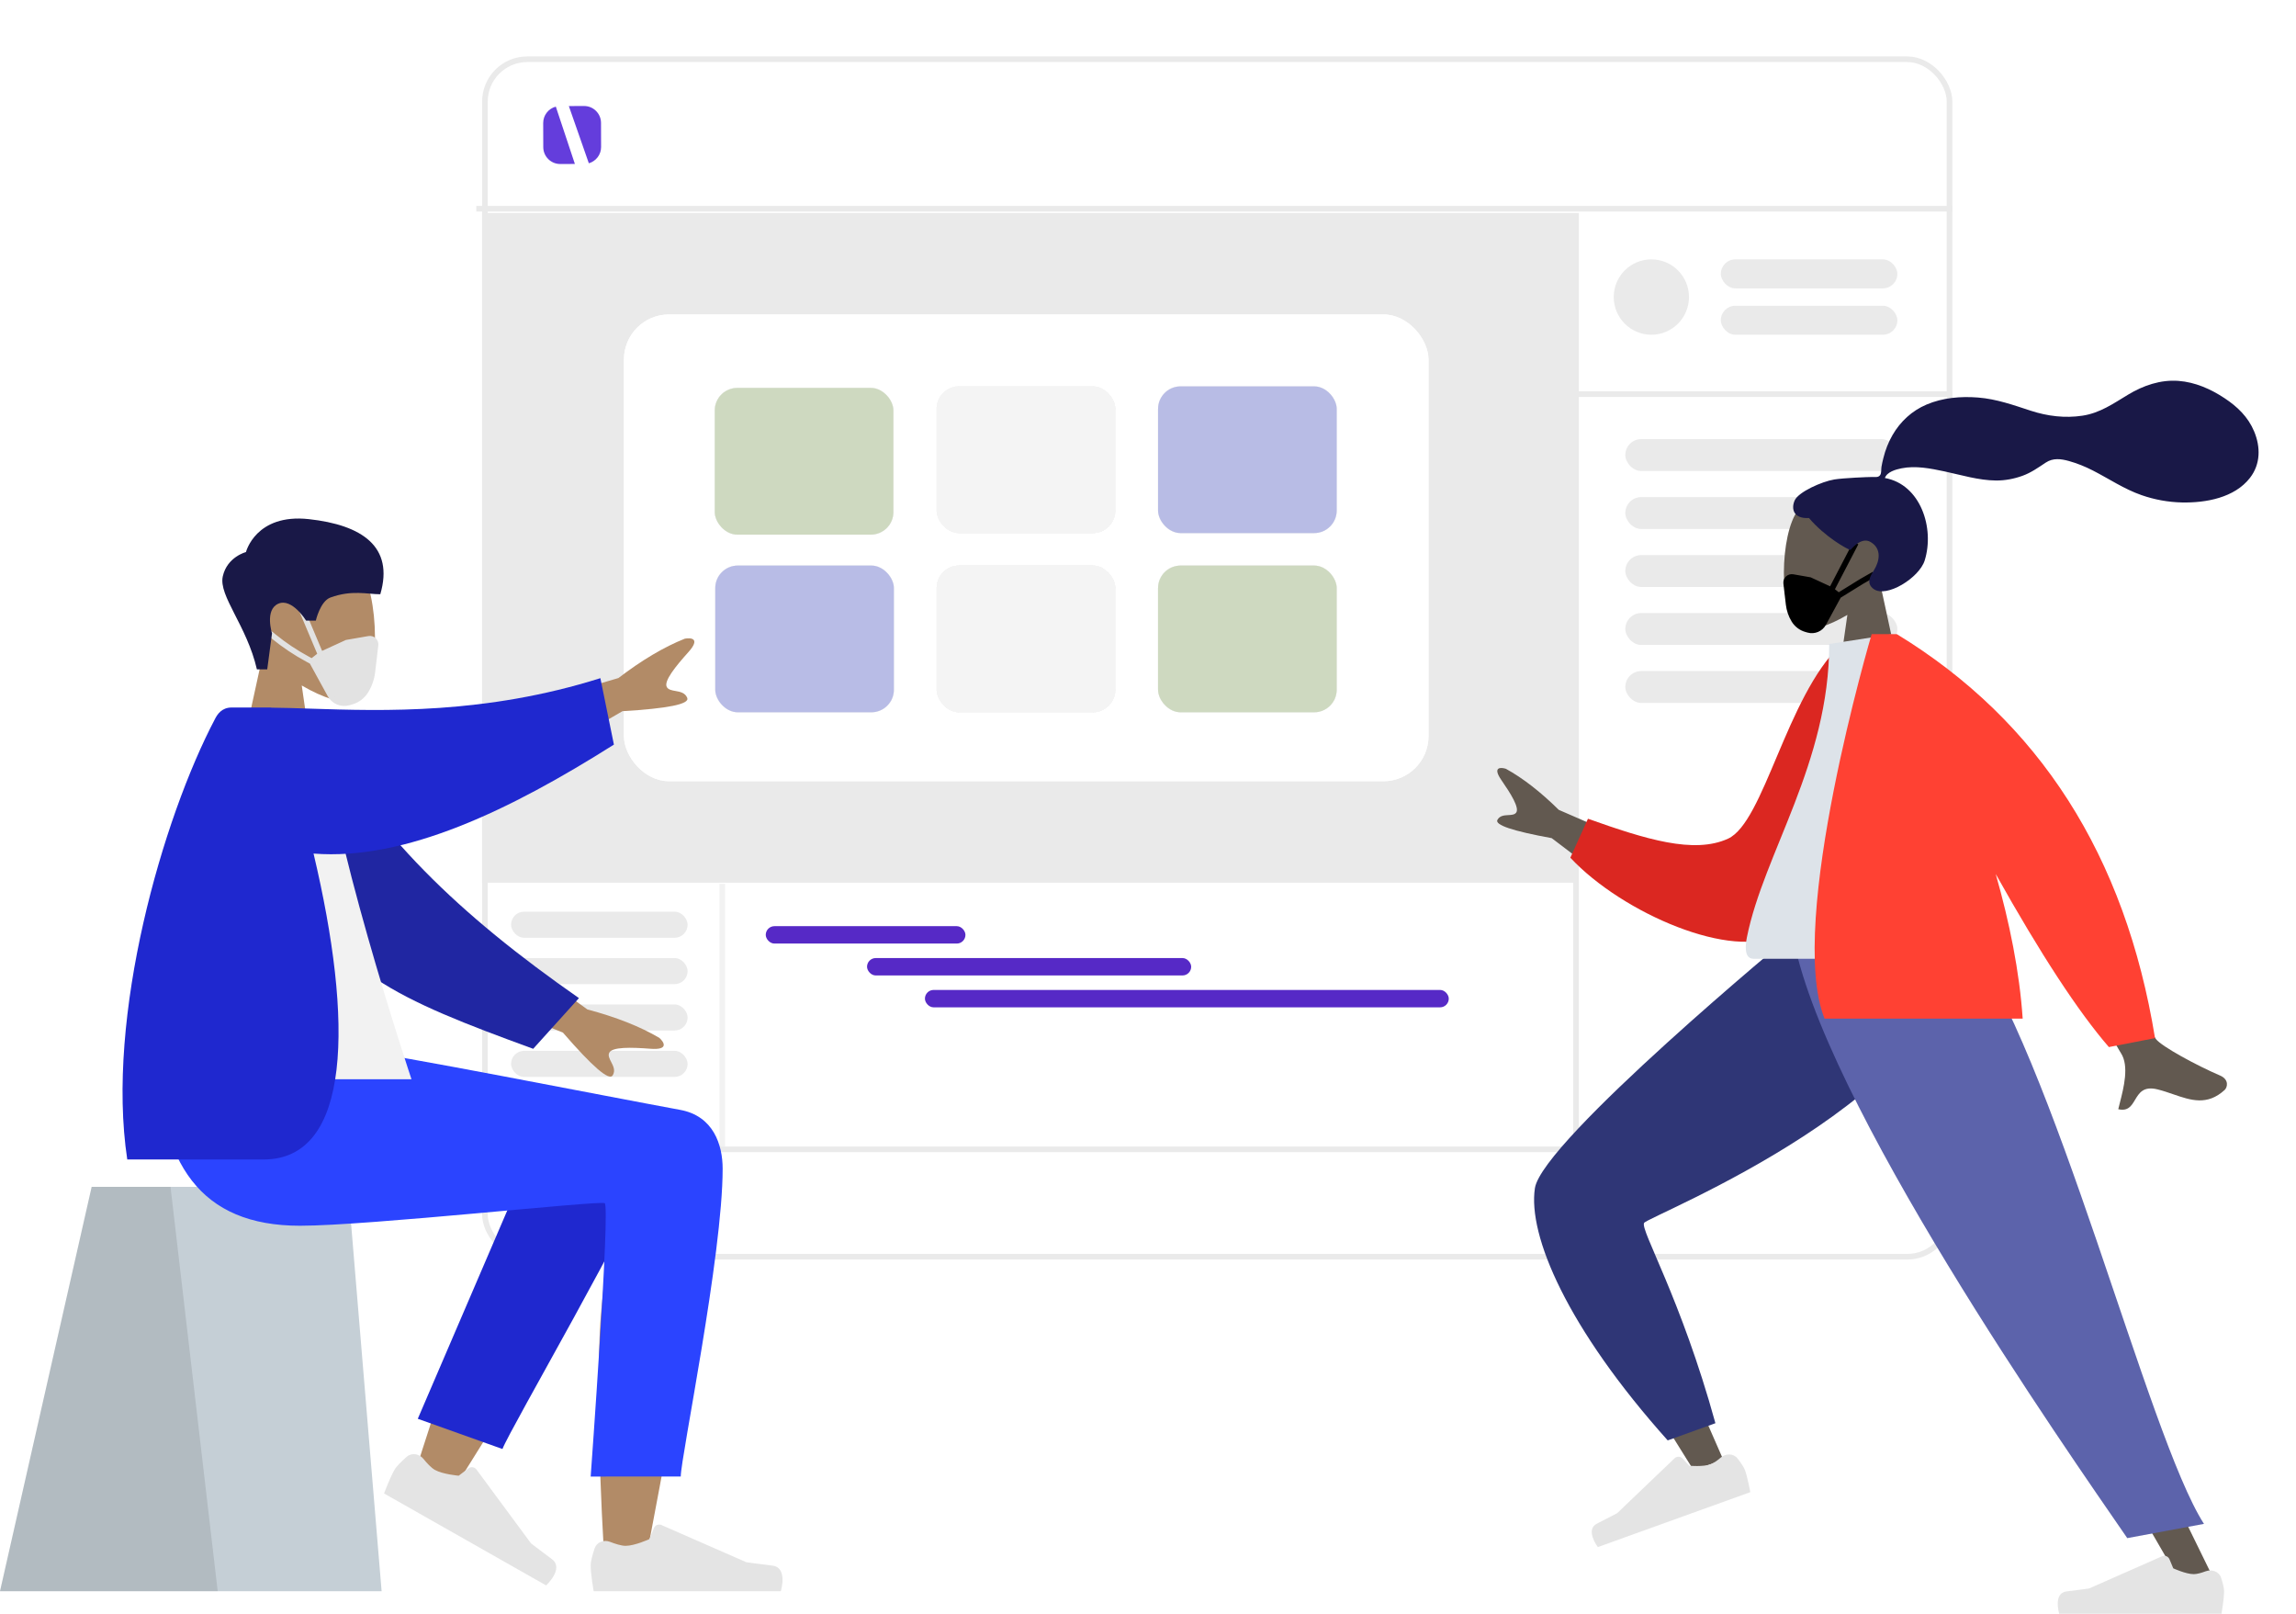 <svg width="407" height="286" viewBox="0 0 407 286" fill="none" xmlns="http://www.w3.org/2000/svg">
<g filter="url(#filter0_d)">
<rect x="85.463" y="10" width="260.62" height="213.225" rx="8" fill="white"/>
<rect x="85.963" y="10.5" width="259.62" height="212.225" rx="7.5" stroke="#EAEAEA"/>
</g>
<rect x="288.11" y="77.821" width="48.225" height="5.652" rx="2.826" fill="#EAEAEA"/>
<rect x="288.11" y="88.097" width="48.225" height="5.652" rx="2.826" fill="#EAEAEA"/>
<rect x="288.11" y="98.373" width="48.225" height="5.652" rx="2.826" fill="#EAEAEA"/>
<rect x="288.11" y="108.649" width="48.225" height="5.652" rx="2.826" fill="#EAEAEA"/>
<rect x="288.11" y="118.925" width="48.225" height="5.652" rx="2.826" fill="#EAEAEA"/>
<path fill-rule="evenodd" clip-rule="evenodd" d="M98.527 18.898C97.236 19.237 96.285 20.413 96.29 21.81L96.303 26.075C96.308 27.732 97.655 29.071 99.312 29.066L101.908 29.057L98.527 18.898ZM104.38 28.937L100.836 18.796L103.53 18.787C105.186 18.782 106.534 20.121 106.539 21.778L106.552 26.043C106.557 27.416 105.638 28.577 104.38 28.937Z" fill="#643DDC"/>
<rect x="85.463" y="37.745" width="193.413" height="118.687" fill="#EAEAEA"/>
<line x1="84.435" y1="36.988" x2="346.085" y2="36.988" stroke="#EAEAEA"/>
<line x1="279.376" y1="37.745" x2="279.376" y2="223.226" stroke="#EAEAEA"/>
<line x1="279.389" y1="203.688" x2="84.95" y2="203.688" stroke="#EAEAEA"/>
<line x1="346.084" y1="69.843" x2="278.875" y2="69.843" stroke="#EAEAEA"/>
<rect x="135.74" y="164.139" width="35.399" height="3.083" rx="1.541" fill="#5629C6"/>
<rect x="153.696" y="169.791" width="57.459" height="3.083" rx="1.541" fill="#5629C6"/>
<rect x="163.957" y="175.442" width="92.859" height="3.083" rx="1.541" fill="#5629C6"/>
<line y1="-0.5" x2="46.548" y2="-0.5" transform="matrix(0 1 -1 0 127.532 156.64)" stroke="#F2F2F2"/>
<rect x="90.594" y="161.57" width="31.295" height="4.624" rx="2.312" fill="#EAEAEA"/>
<rect x="90.594" y="169.791" width="31.295" height="4.624" rx="2.312" fill="#EAEAEA"/>
<rect x="90.594" y="178.011" width="31.295" height="4.624" rx="2.312" fill="#EAEAEA"/>
<rect x="90.594" y="186.232" width="31.295" height="4.624" rx="2.312" fill="#EAEAEA"/>
<ellipse cx="292.728" cy="52.645" rx="6.669" ry="6.679" fill="#EAEAEA"/>
<rect x="305.041" y="45.966" width="31.295" height="5.138" rx="2.569" fill="#EAEAEA"/>
<rect x="305.041" y="54.187" width="31.295" height="5.138" rx="2.569" fill="#EAEAEA"/>
<rect x="110.602" y="55.728" width="142.623" height="82.721" rx="8" fill="white"/>
<rect x="124.099" y="69.249" width="31.668" height="26.003" rx="4" fill="#F4F4F4"/>
<rect x="124.099" y="69.249" width="31.668" height="26.003" rx="4" fill="#F4F4F4"/>
<rect x="124.099" y="69.249" width="31.668" height="26.003" rx="4" fill="#F4F4F4"/>
<rect x="124.099" y="69.249" width="31.668" height="26.003" rx="4" fill="#F4F4F4"/>
<rect x="124.099" y="69.249" width="31.668" height="26.003" rx="4" fill="#F4F4F4"/>
<rect x="110.602" y="55.728" width="142.623" height="82.721" rx="8" fill="white"/>
<rect x="126.701" y="68.746" width="31.668" height="26.003" rx="4" fill="#F4F4F4"/>
<rect x="126.701" y="68.746" width="31.668" height="26.003" rx="4" fill="#F4F4F4"/>
<rect x="126.701" y="68.746" width="31.668" height="26.003" rx="4" fill="#F4F4F4"/>
<rect x="126.701" y="68.746" width="31.668" height="26.003" rx="4" fill="#F4F4F4"/>
<rect x="126.701" y="68.746" width="31.668" height="26.003" rx="4" fill="#CED9C0"/>
<rect x="166.035" y="68.473" width="31.668" height="26.003" rx="4" fill="#F4F4F4"/>
<rect x="166.035" y="68.473" width="31.668" height="26.003" rx="4" fill="#F4F4F4"/>
<rect x="166.035" y="68.473" width="31.668" height="26.003" rx="4" fill="#F4F4F4"/>
<rect x="166.035" y="68.473" width="31.668" height="26.003" rx="4" fill="#F4F4F4"/>
<rect x="166.035" y="68.473" width="31.668" height="26.003" rx="4" fill="#F4F4F4"/>
<rect x="205.283" y="68.473" width="31.668" height="26.003" rx="4" fill="#F4F4F4"/>
<rect x="205.283" y="68.473" width="31.668" height="26.003" rx="4" fill="#F4F4F4"/>
<rect x="205.283" y="68.473" width="31.668" height="26.003" rx="4" fill="#F4F4F4"/>
<rect x="205.283" y="68.473" width="31.668" height="26.003" rx="4" fill="#F4F4F4"/>
<rect x="205.283" y="68.473" width="31.668" height="26.003" rx="4" fill="#B8BCE5"/>
<rect x="205.283" y="100.23" width="31.668" height="26.003" rx="4" fill="#F4F4F4"/>
<rect x="205.283" y="100.23" width="31.668" height="26.003" rx="4" fill="#F4F4F4"/>
<rect x="205.283" y="100.23" width="31.668" height="26.003" rx="4" fill="#F4F4F4"/>
<rect x="205.283" y="100.23" width="31.668" height="26.003" rx="4" fill="#F4F4F4"/>
<rect x="205.283" y="100.23" width="31.668" height="26.003" rx="4" fill="#CED9C0"/>
<rect x="166.035" y="100.23" width="31.668" height="26.003" rx="4" fill="#F4F4F4"/>
<rect x="166.035" y="100.23" width="31.668" height="26.003" rx="4" fill="#F4F4F4"/>
<rect x="166.035" y="100.23" width="31.668" height="26.003" rx="4" fill="#F4F4F4"/>
<rect x="166.035" y="100.23" width="31.668" height="26.003" rx="4" fill="#F4F4F4"/>
<rect x="166.035" y="100.23" width="31.668" height="26.003" rx="4" fill="#F4F4F4"/>
<rect x="126.788" y="100.23" width="31.668" height="26.003" rx="4" fill="#F4F4F4"/>
<rect x="126.788" y="100.23" width="31.668" height="26.003" rx="4" fill="#F4F4F4"/>
<rect x="126.788" y="100.23" width="31.668" height="26.003" rx="4" fill="#F4F4F4"/>
<rect x="126.788" y="100.23" width="31.668" height="26.003" rx="4" fill="#F4F4F4"/>
<rect x="126.788" y="100.23" width="31.668" height="26.003" rx="4" fill="#B8BCE6"/>
<path fill-rule="evenodd" clip-rule="evenodd" d="M327.473 108.975C324.17 110.945 320.925 111.897 319.402 111.509C315.583 110.534 315.231 96.707 318.187 91.255C321.142 85.804 336.335 83.428 337.101 94.229C337.367 97.977 335.776 101.323 333.426 104.053L337.64 123.488H325.4L327.473 108.975Z" fill="#625950"/>
<path d="M316.63 103.37C316.553 102.706 317.137 102.154 317.796 102.269L320.81 102.796L324.635 104.562L325.91 105.572L323.233 110.492C322.711 111.451 321.594 111.922 320.542 111.624L320.164 111.517C319.268 111.264 318.502 110.681 318.019 109.885C317.506 109.038 317.181 108.091 317.066 107.107L316.63 103.37Z" fill="black"/>
<path d="M324.635 104.562L328.97 96.235M324.635 104.562L325.91 105.572M324.635 104.562L320.81 102.796L317.796 102.269C317.137 102.154 316.553 102.706 316.63 103.37L317.066 107.107C317.181 108.091 317.506 109.038 318.019 109.885V109.885C318.502 110.681 319.268 111.264 320.164 111.517L320.542 111.624C321.594 111.922 322.711 111.451 323.233 110.492L325.91 105.572M325.91 105.572L329.99 103.048L332.2 101.783" stroke="black"/>
<path fill-rule="evenodd" clip-rule="evenodd" d="M325.163 84.973C326.776 84.711 331.12 84.531 331.921 84.531C332.433 84.531 332.988 84.647 333.291 84.182C333.539 83.801 333.448 83.157 333.522 82.715C333.608 82.201 333.731 81.694 333.854 81.189C334.206 79.75 334.738 78.381 335.482 77.096C336.879 74.685 338.925 72.797 341.507 71.698C344.359 70.485 347.587 70.207 350.655 70.453C353.938 70.716 356.91 71.789 360.01 72.798C362.963 73.76 366.057 74.138 369.147 73.669C372.259 73.196 374.611 71.526 377.237 69.942C379.925 68.319 382.996 67.258 386.174 67.502C389.14 67.73 391.874 68.942 394.326 70.561C396.621 72.076 398.514 73.898 399.583 76.463C400.733 79.222 400.732 82.251 398.841 84.689C396.1 88.224 391.011 89.138 386.778 89.047C384.329 88.994 381.924 88.552 379.612 87.747C376.529 86.674 373.865 84.855 370.98 83.379C369.626 82.687 368.227 82.118 366.761 81.708C365.337 81.311 363.936 81.128 362.647 81.979C361.284 82.879 360.062 83.763 358.503 84.327C357.007 84.867 355.422 85.169 353.828 85.157C350.727 85.134 347.67 84.177 344.658 83.537C342.202 83.015 339.574 82.494 337.07 82.996C336.025 83.206 334.499 83.638 334.122 84.713C340.473 85.852 342.968 93.626 341.177 99.332C340.211 102.412 334.401 106.013 332.143 104.394C330.712 103.368 331.58 102.021 332.143 101.132C333.219 99.43 333.588 97.243 331.595 96.057C329.877 95.035 328.07 97.463 328.036 97.46C327.563 97.423 323.482 95.139 320.67 91.806C317.896 91.969 317.475 90.158 318.138 88.678C318.8 87.198 322.934 85.335 325.163 84.973Z" fill="#191847"/>
<path fill-rule="evenodd" clip-rule="evenodd" d="M347.512 165.378C346.592 177.798 287.351 214.365 287.005 215.391C286.775 216.075 305.445 258.634 305.445 258.634L300.266 260.626C300.266 260.626 271.629 215.553 273.1 210.75C275.206 203.874 319.065 165.51 319.065 165.51L347.512 165.378Z" fill="#625950"/>
<path fill-rule="evenodd" clip-rule="evenodd" d="M304.082 252.227L295.627 255.273C277.799 235.366 270.81 218.942 272.085 210.573C273.359 202.204 317.891 165.408 317.891 165.408L348.118 165.408C347.087 194.172 292.177 215.501 291.443 216.727C290.708 217.952 297.936 229.957 304.082 252.227Z" fill="#2F3676"/>
<path fill-rule="evenodd" clip-rule="evenodd" d="M305.043 258.309C305.93 257.557 307.287 257.56 308.008 258.48C308.561 259.187 309.115 259.979 309.323 260.546C309.795 261.828 310.268 264.445 310.268 264.445C308.765 264.987 283.238 274.181 283.238 274.181C283.238 274.181 280.917 271.113 283.086 270.021C285.255 268.928 286.675 268.166 286.675 268.166L296.84 258.443C297.244 258.056 297.891 258.078 298.272 258.491L299.451 259.769C299.451 259.769 301.91 259.982 303.223 259.509C303.767 259.313 304.44 258.82 305.043 258.309Z" fill="#E4E4E4"/>
<path fill-rule="evenodd" clip-rule="evenodd" d="M340.7 165.378L367.09 228.075L393.028 281.079H386.909L319.956 165.378H340.7Z" fill="#625950"/>
<path fill-rule="evenodd" clip-rule="evenodd" d="M391.006 278.463C392.098 278.057 393.368 278.52 393.727 279.628C394.003 280.48 394.25 281.412 394.25 282.016C394.25 283.381 393.79 286 393.79 286C392.19 286 365.025 286 365.025 286C365.025 286 363.904 282.332 366.32 282.039C368.736 281.747 370.334 281.511 370.334 281.511L383.248 275.813C383.761 275.587 384.36 275.827 384.575 276.344L385.242 277.944C385.242 277.944 387.478 278.977 388.876 278.977C389.456 278.977 390.262 278.74 391.006 278.463Z" fill="#E4E4E4"/>
<path fill-rule="evenodd" clip-rule="evenodd" d="M390.686 270.068L377.088 272.592C366.574 257.295 322.574 194.575 317.75 165.378H348.021C364.132 186.485 380.664 254.519 390.686 270.068Z" fill="#5C63AB"/>
<path fill-rule="evenodd" clip-rule="evenodd" d="M276.32 143.527L294.8 151.558L288.899 159.038L275.059 148.538C268.146 147.281 264.94 146.202 265.441 145.299C265.864 144.538 266.649 144.495 267.373 144.456C267.937 144.425 268.464 144.396 268.751 144.032C269.408 143.199 267.787 140.628 266.144 138.253C264.501 135.878 266.041 135.964 266.942 136.248C269.957 137.908 273.083 140.334 276.32 143.527ZM359.06 155.822L369.511 153.77C376.598 172.256 380.824 182.387 382.187 184.161C383.187 185.463 389.353 188.814 393.526 190.604C395.201 191.323 394.841 192.723 394.35 193.172C391.251 195.998 388.37 195.008 385.234 193.929C384.326 193.617 383.397 193.297 382.435 193.061C379.944 192.449 379.187 193.716 378.47 194.914C377.836 195.974 377.235 196.98 375.493 196.578C375.572 196.24 375.669 195.861 375.774 195.452C376.453 192.807 377.455 188.907 375.969 186.641C375.206 185.478 369.57 175.205 359.06 155.822Z" fill="#625950"/>
<path fill-rule="evenodd" clip-rule="evenodd" d="M330.656 115.076L326.246 114.327C316.64 123.548 312.72 145.701 306.319 148.633C300.267 151.406 291.687 148.723 281.489 145.1L278.366 152.006C287.632 161.926 307.372 170.307 315.373 165.522C328.166 157.873 331.119 130.551 330.656 115.076Z" fill="#DB2721"/>
<path fill-rule="evenodd" clip-rule="evenodd" d="M349.88 169.92C349.88 169.92 323.356 169.92 310.859 169.92C309.076 169.92 309.412 167.372 309.67 166.086C312.645 151.248 324.257 135.253 324.257 114.131L335.513 112.385C344.822 127.202 348.042 145.445 349.88 169.92Z" fill="#DDE3E9"/>
<path fill-rule="evenodd" clip-rule="evenodd" d="M336.11 112.385H336.239C361.484 127.78 376.741 151.645 382.01 183.98L373.831 185.566C368.413 179.319 361.727 169.096 353.772 154.897C356.213 163.45 357.994 172.223 358.55 180.519H323.425C316.625 163.513 331.782 112.385 331.782 112.385H334.207H336.11Z" fill="#FF4133"/>
<path fill-rule="evenodd" clip-rule="evenodd" d="M53.491 121.484C57.3 123.74 61.043 124.829 62.8 124.385C67.206 123.269 67.611 107.436 64.202 101.194C60.793 94.952 43.27 92.231 42.386 104.598C42.08 108.891 43.914 112.721 46.625 115.847L41.765 138.102H55.882L53.491 121.484Z" fill="#B28B67"/>
<path d="M66.564 114.318C66.642 113.654 66.059 113.102 65.4 113.216L61.471 113.897L56.838 116.02L55.294 117.232L58.532 123.136C59.168 124.295 60.518 124.863 61.791 124.506L62.269 124.372C63.344 124.07 64.265 123.373 64.847 122.421V122.421C65.471 121.4 65.866 120.255 66.006 119.067L66.564 114.318Z" fill="#E2E2E2"/>
<path d="M56.838 116.02L53.235 107.473M56.838 116.02L55.294 117.232M56.838 116.02L61.471 113.897L65.4 113.216C66.059 113.102 66.642 113.654 66.564 114.318L66.006 119.067C65.866 120.255 65.471 121.4 64.847 122.421V122.421C64.265 123.373 63.344 124.07 62.269 124.372L61.791 124.506C60.518 124.863 59.168 124.295 58.532 123.136L55.294 117.232M55.294 117.232L54.52 116.816C52.413 115.681 50.418 114.35 48.562 112.84L47.647 112.096" stroke="#E2E2E2"/>
<path fill-rule="evenodd" clip-rule="evenodd" d="M45.54 118.631C43.768 110.886 38.72 105.607 39.491 102.146C40.262 98.684 43.601 97.841 43.601 97.841C43.601 97.841 45.328 90.978 54.739 92.003C64.15 93.028 69.894 96.867 67.413 105.316C65.133 105.316 62.38 104.506 58.574 105.894C56.762 106.555 55.982 109.992 55.982 109.992H54.262C54.262 109.992 51.758 105.913 49.324 106.994C46.89 108.075 48.218 112.246 48.218 112.246L47.37 118.631H45.54Z" fill="#191847"/>
<path fill-rule="evenodd" clip-rule="evenodd" d="M16.249 210.34H61.693L67.647 282H0L16.249 210.34Z" fill="#C5CFD6"/>
<path fill-rule="evenodd" clip-rule="evenodd" d="M16.249 210.34H30.225L38.59 282H0L16.249 210.34Z" fill="black" fill-opacity="0.1"/>
<path fill-rule="evenodd" clip-rule="evenodd" d="M86.661 224.537C81.554 235.177 73.575 261.006 73.575 261.006L80.349 264.047C80.349 264.047 97.538 236.896 108.043 218.336C107.553 222.515 107.055 227.218 106.593 232.163C105.498 243.877 106.592 269.186 107.181 276.497C107.551 281.091 113.906 280.129 114.499 276.485C114.599 275.868 115.009 273.701 115.62 270.468C118.616 254.614 126.457 213.124 126.471 202.965C126.476 198.877 118.347 195.205 113.502 198.063C110.174 194.574 103.875 192.564 100.257 198.327C97.956 201.99 92.49 212.392 86.661 224.537Z" fill="#B28B67"/>
<path fill-rule="evenodd" clip-rule="evenodd" d="M74.059 251.443L97.31 197.33C102.88 188.527 118.498 199.121 116.598 204.227C112.286 215.818 90.353 253.344 89.068 256.798L74.059 251.443Z" fill="#1F28CF"/>
<path fill-rule="evenodd" clip-rule="evenodd" d="M75.05 258.534C74.322 257.632 72.98 257.409 72.097 258.179C71.254 258.914 70.329 259.803 69.941 260.464C69.145 261.818 68.078 264.675 68.078 264.675C69.677 265.582 96.811 280.973 96.811 280.973C96.811 280.973 100.068 277.97 97.826 276.312C95.583 274.653 94.124 273.514 94.124 273.514L84.456 260.426C84.124 259.978 83.482 259.889 83.032 260.229L81.312 261.53C81.312 261.53 78.476 261.287 77.079 260.495C76.432 260.128 75.676 259.308 75.05 258.534Z" fill="#E4E4E4"/>
<path fill-rule="evenodd" clip-rule="evenodd" d="M108.129 273.249C107.048 272.828 105.785 273.293 105.413 274.392C105.056 275.446 104.706 276.673 104.706 277.438C104.706 279.001 105.236 282 105.236 282C107.082 282 138.413 282 138.413 282C138.413 282 139.707 277.799 136.92 277.464C134.134 277.13 132.291 276.86 132.291 276.86L117.248 270.271C116.737 270.047 116.141 270.285 115.925 270.8L115.096 272.776C115.096 272.776 112.517 273.958 110.904 273.958C110.151 273.958 109.069 273.615 108.129 273.249Z" fill="#E4E4E4"/>
<path fill-rule="evenodd" clip-rule="evenodd" d="M128.1 207.123C128.1 222.476 120.679 258.289 120.674 261.669L104.706 261.681C104.706 261.681 108.212 213.748 107.192 213.232C106.173 212.715 65.397 217.231 53.168 217.231C35.534 217.231 28.239 206.306 27.647 186.068H62.58C69.693 186.816 106.793 194.167 120.572 196.695C126.471 197.777 128.1 202.893 128.1 207.123Z" fill="#2B44FF"/>
<path fill-rule="evenodd" clip-rule="evenodd" d="M109.623 120.166L87.327 126.741L93.02 136.058L110.355 126.035C118.448 125.561 122.272 124.777 121.826 123.683C121.451 122.759 120.557 122.602 119.734 122.457C119.093 122.344 118.494 122.239 118.217 121.785C117.584 120.748 119.804 118.05 122.022 115.577C124.241 113.105 122.466 112.99 121.393 113.188C117.706 114.659 113.783 116.985 109.623 120.166ZM104.121 178.897L85.357 165.361L81.209 175.434L99.79 183.004C105.045 189.068 107.983 191.596 108.605 190.588C109.13 189.738 108.72 188.942 108.342 188.209C108.048 187.638 107.774 187.105 107.976 186.615C108.437 185.494 111.967 185.612 115.312 185.864C118.657 186.117 117.682 184.655 116.876 183.933C113.461 181.925 109.21 180.246 104.121 178.897Z" fill="#B28B67"/>
<path fill-rule="evenodd" clip-rule="evenodd" d="M56.212 128.906C66.43 147.624 81.206 161.972 102.627 176.888L94.516 185.873C70.599 177.141 57.976 171.872 51.777 154.188C50.221 149.749 49.134 135.6 48.201 128.155L56.212 128.906Z" fill="#2026A2"/>
<path fill-rule="evenodd" clip-rule="evenodd" d="M27.647 191.269H72.941C72.941 191.269 57.551 145.157 57.218 127.972C57.207 127.388 56.109 126.359 55.623 126.494C50.294 127.972 44.219 125.388 44.219 125.388C33.481 142.355 29.768 163.244 27.647 191.269Z" fill="#F2F2F2"/>
<path fill-rule="evenodd" clip-rule="evenodd" d="M55.58 151.273C62.654 181.085 62.328 205.489 46.71 205.489H22.559C18.724 180.164 28.805 145.051 38.151 127.339C38.508 126.663 39.267 125.388 41.057 125.388H48.075C48.078 125.397 48.081 125.406 48.084 125.416C50.196 125.433 52.521 125.508 55.04 125.591C68.005 126.013 86.083 126.603 106.425 120.187L108.824 131.961C90.463 143.562 71.871 152.549 55.58 151.273Z" fill="#1F28CF"/>
<defs>
<filter id="filter0_d" x="75.463" y="0" width="280.62" height="233.225" filterUnits="userSpaceOnUse" color-interpolation-filters="sRGB">
<feFlood flood-opacity="0" result="BackgroundImageFix"/>
<feColorMatrix in="SourceAlpha" type="matrix" values="0 0 0 0 0 0 0 0 0 0 0 0 0 0 0 0 0 0 127 0"/>
<feOffset/>
<feGaussianBlur stdDeviation="5"/>
<feColorMatrix type="matrix" values="0 0 0 0 0 0 0 0 0 0 0 0 0 0 0 0 0 0 0.25 0"/>
<feBlend mode="normal" in2="BackgroundImageFix" result="effect1_dropShadow"/>
<feBlend mode="normal" in="SourceGraphic" in2="effect1_dropShadow" result="shape"/>
</filter>
</defs>
</svg>
